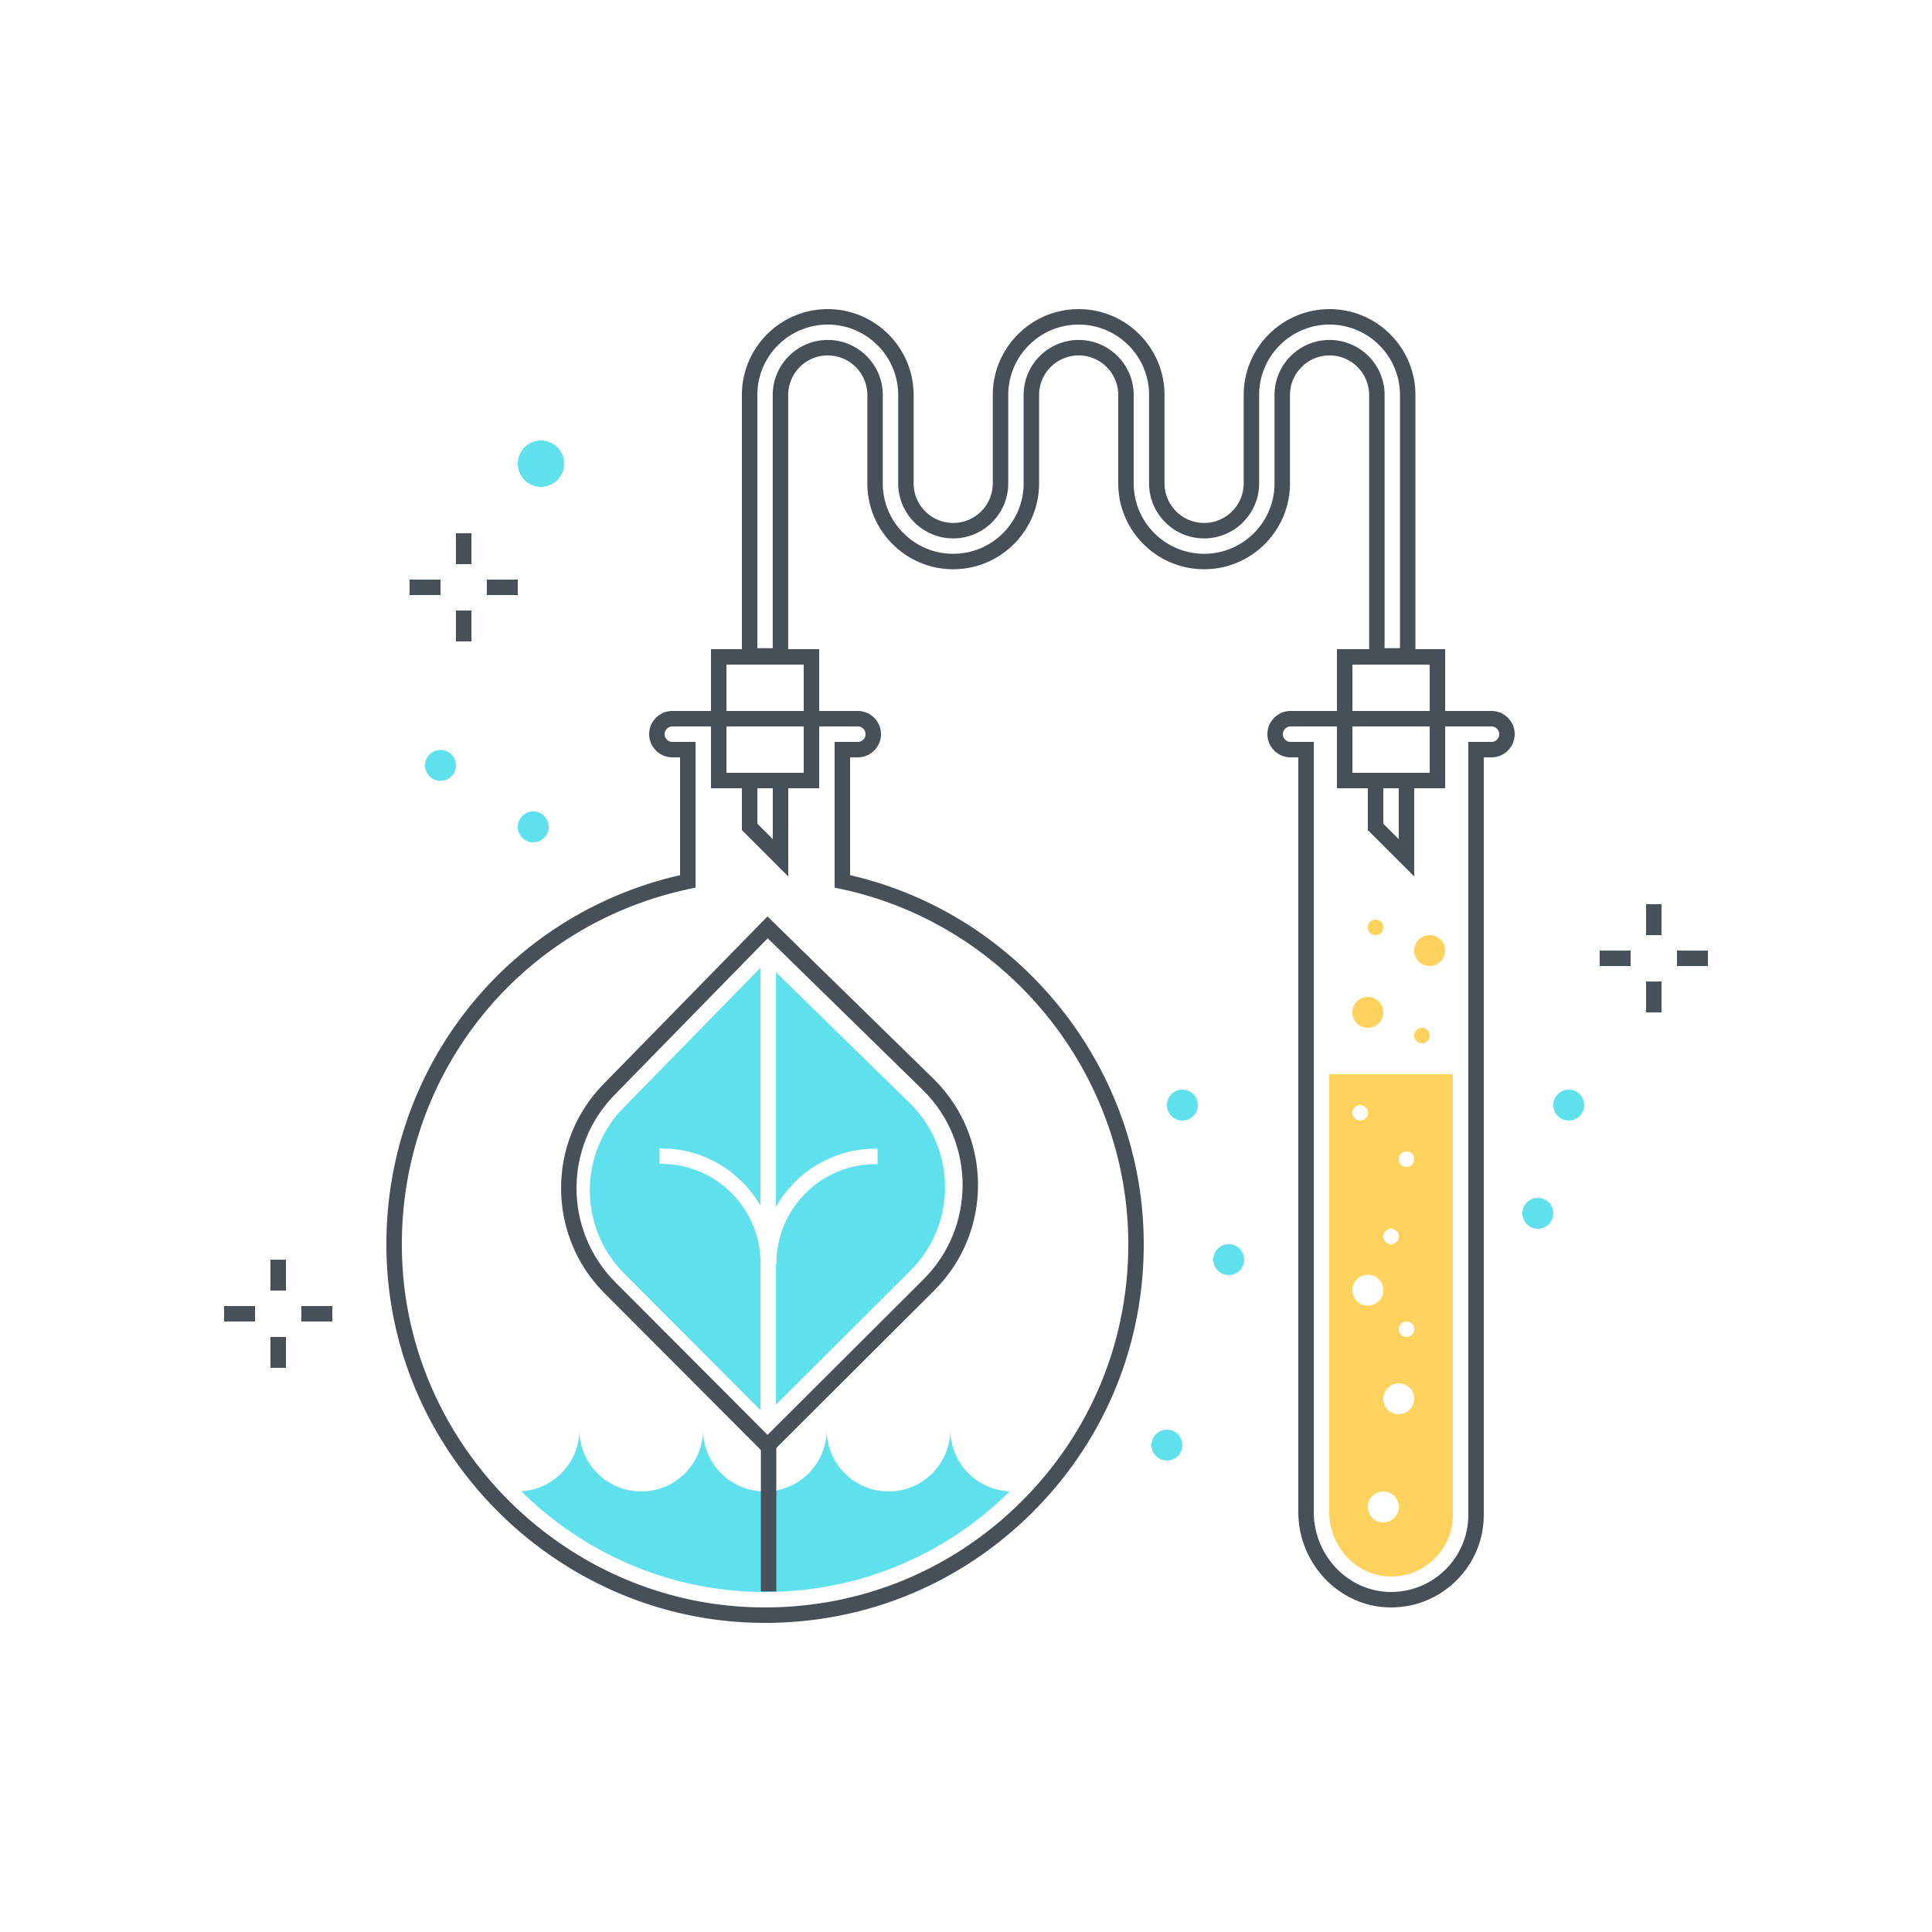<?xml version="1.0" encoding="utf-8"?><svg xmlns="http://www.w3.org/2000/svg" width="250" height="250" viewBox="0 0 250 250"><g fill="none" fill-rule="evenodd"><path fill="#5FE0ED" d="M122.975 184.997a8 8 0 0 1-16 0 8 8 0 0 1-16 0 8 8 0 0 1-16 0c0 4.255-3.326 7.725-7.52 7.975 7.767 7.661 18.265 12.556 29.785 12.994 12.36.462 24.073-3.983 32.964-12.542.151-.145.291-.298.439-.445-4.263-.174-7.668-3.676-7.668-7.982M153 187a2 2 0 1 1-4 0 2 2 0 0 1 4 0m2-44a2 2 0 1 1-4 0 2 2 0 0 1 4 0m46 14a2 2 0 1 1-4 0 2 2 0 0 1 4 0M71 107a2 2 0 1 1-4 0 2 2 0 0 1 4 0m2-47a3 3 0 1 1-6 0 3 3 0 0 1 6 0M55 99a2 2 0 1 0 3.999.001A2 2 0 0 0 55 99m150 44a2 2 0 1 1-4 0 2 2 0 0 1 4 0m-44 20a2 2 0 1 0-4 0 2 2 0 0 0 4 0"/><path fill="#475059" d="M179.166 83.871h1.99v-32.76c0-5.024-4.087-9.111-9.111-9.111-5.024 0-9.112 4.087-9.112 9.111v11.438c0 3.927-3.195 7.121-7.121 7.121-3.927 0-7.123-3.194-7.123-7.121V51.111c0-5.024-4.086-9.111-9.111-9.111-5.024 0-9.112 4.088-9.112 9.112v11.437c0 3.927-3.195 7.121-7.121 7.121a7.128 7.128 0 0 1-7.121-7.121V51.112c0-5.024-4.088-9.112-9.113-9.112C102.087 42 98 46.088 98 51.112v32.759h1.99V51.112c0-3.926 3.195-7.122 7.121-7.122 3.927 0 7.122 3.196 7.122 7.122v11.437c0 5.024 4.087 9.112 9.112 9.112 5.024 0 9.112-4.088 9.112-9.112V51.112c0-3.926 3.194-7.122 7.121-7.122 3.927 0 7.121 3.195 7.121 7.121v11.438c0 5.024 4.088 9.112 9.113 9.112 5.024 0 9.111-4.088 9.111-9.112V51.111c0-3.926 3.195-7.121 7.122-7.121s7.121 3.195 7.121 7.121v32.76zm3.99 2h-5.99v-34.76a5.126 5.126 0 0 0-5.121-5.121 5.127 5.127 0 0 0-5.122 5.121v11.438c0 6.127-4.985 11.112-11.111 11.112-6.127 0-11.113-4.985-11.113-11.112V51.111a5.126 5.126 0 0 0-5.121-5.121 5.127 5.127 0 0 0-5.121 5.122v11.437c0 6.127-4.985 11.112-11.112 11.112s-11.112-4.985-11.112-11.112V51.112a5.128 5.128 0 0 0-5.122-5.122 5.127 5.127 0 0 0-5.121 5.122v34.759H96V51.112C96 44.985 100.984 40 107.111 40c6.127 0 11.113 4.985 11.113 11.112v11.437a5.126 5.126 0 0 0 5.121 5.121 5.126 5.126 0 0 0 5.121-5.121V51.112c0-6.127 4.985-11.112 11.112-11.112s11.111 4.984 11.111 11.111v11.438a5.128 5.128 0 0 0 5.123 5.121 5.126 5.126 0 0 0 5.121-5.121V51.111c0-6.127 4.985-11.111 11.112-11.111s11.111 4.984 11.111 11.111v34.76z"/><path fill="#475059" d="M94 100h10V86H94v14zm-2 2h14V84H92v18zm83.002-2h10V86h-10v14zm-2 2h14V84h-14v18z"/><path fill="#475059" d="M87 94a1 1 0 0 0 0 2h3v18.861l-.793.168c-22.692 4.811-38.314 25.165-37.145 48.401 1.208 24.056 21.02 43.619 45.102 44.535 12.906.484 25.142-4.161 34.428-13.101C140.883 185.92 146 173.894 146 161c0-22.067-15.648-41.401-37.207-45.971l-.793-.168V96h3a1 1 0 0 0 0-2H87zm12.02 116a52.04 52.04 0 0 1-1.932-.037c-25.108-.955-45.764-21.351-47.025-46.434C48.859 139.58 64.771 118.564 88 113.247V98h-1c-1.654 0-3-1.346-3-3s1.346-3 3-3h24c1.654 0 3 1.346 3 3s-1.346 3-3 3h-1v15.247c22.068 5.066 38 25.018 38 47.753 0 13.442-5.335 25.98-15.021 35.306-9.217 8.872-21.212 13.693-33.959 13.694zM167 94a1 1 0 0 0 0 2h3v99.635c0 5.616 4.401 10.264 9.813 10.363a9.96 9.96 0 0 0 7.192-2.862A9.923 9.923 0 0 0 190 196V96h3a1 1 0 0 0 0-2h-26zm13.003 114l-.228-.002c-6.493-.118-11.775-5.665-11.775-12.363V98h-1c-1.654 0-3-1.346-3-3s1.346-3 3-3h26c1.654 0 3 1.346 3 3s-1.346 3-3 3h-1v98c0 3.247-1.276 6.288-3.594 8.563a11.91 11.91 0 0 1-8.403 3.437z"/><path fill="#475059" d="M102 113.414l-6-6V101h2v5.586l2 2V101h2v12.414M182.999 113.414l-6-6V101h2v5.586l2 2V101h2v12.414"/><path fill="#FFD15D" d="M179 131a2 2 0 1 1-4 0 2 2 0 0 1 4 0m8-8a2 2 0 1 1-4 0 2 2 0 0 1 4 0m-8-3a1 1 0 1 1-2 0 1 1 0 0 1 2 0m4 14a1 1 0 1 1 2 0 1 1 0 0 1-2 0m-1 17a1 1 0 1 1 0-2 1 1 0 0 1 0 2zm0 22a1 1 0 1 1 0-2 1 1 0 0 1 0 2zm-1 10a2 2 0 1 1 0-4 2 2 0 0 1 0 4zm-2 14a2 2 0 1 1 0-4 2 2 0 0 1 0 4zm-4-30a2 2 0 1 1 3.999-.001A2 2 0 0 1 175 167zm1-24a1 1 0 1 1 0 2 1 1 0 0 1 0-2zm4 16a1 1 0 1 1 0 2 1 1 0 0 1 0-2zm-8-20v56.635c0 4.533 3.521 8.285 7.849 8.364a7.927 7.927 0 0 0 5.755-2.29A7.94 7.94 0 0 0 188 196v-57h-16z"/><path fill="#48515A" d="M213 121.007h2v-4h-2zM213 131.007h2v-4h-2zM217 125.007h4v-2h-4zM207 125.007h4v-2h-4zM35 167h2v-4h-2zM35 177h2v-4h-2zM39 171h4v-2h-4zM29 171h4v-2h-4zM59 73h2v-4h-2zM59 83h2v-4h-2zM63 77h4v-2h-4zM53 77h4v-2h-4zM98.456 205.93h2v-19.315h-2z"/><path fill="#48515A" d="M99.339 121.412L79.65 141.547c-6.73 6.73-6.73 17.668-.007 24.391l19.682 19.733 20.195-20.144c6.72-6.721 6.72-17.659-.001-24.381l-20.18-19.734zm-.018 67.087l-21.093-21.148c-7.501-7.501-7.501-19.708.001-27.21l21.079-21.557 21.617 21.14c7.509 7.509 7.509 19.716.008 27.218l-21.612 21.557z"/><path fill="#5FE0ED" d="M85.58 150.609h-.23v-2h.23c5.472 0 10.25 2.984 12.826 7.402v-30.79l-17.604 18.003c-5.965 5.966-5.965 15.634-.023 21.577l17.626 17.671v-19.458c-.236-6.879-5.89-12.405-12.825-12.405m27.743-1.966h.23v2h-.23a12.758 12.758 0 0 0-9.084 3.762 12.759 12.759 0 0 0-3.763 9.085h-.071v18.281l17.424-17.382c5.94-5.94 5.94-15.609-.003-21.551l-17.421-17.035v30.381a14.89 14.89 0 0 1 2.419-3.193 14.746 14.746 0 0 1 10.499-4.348"/></g></svg>